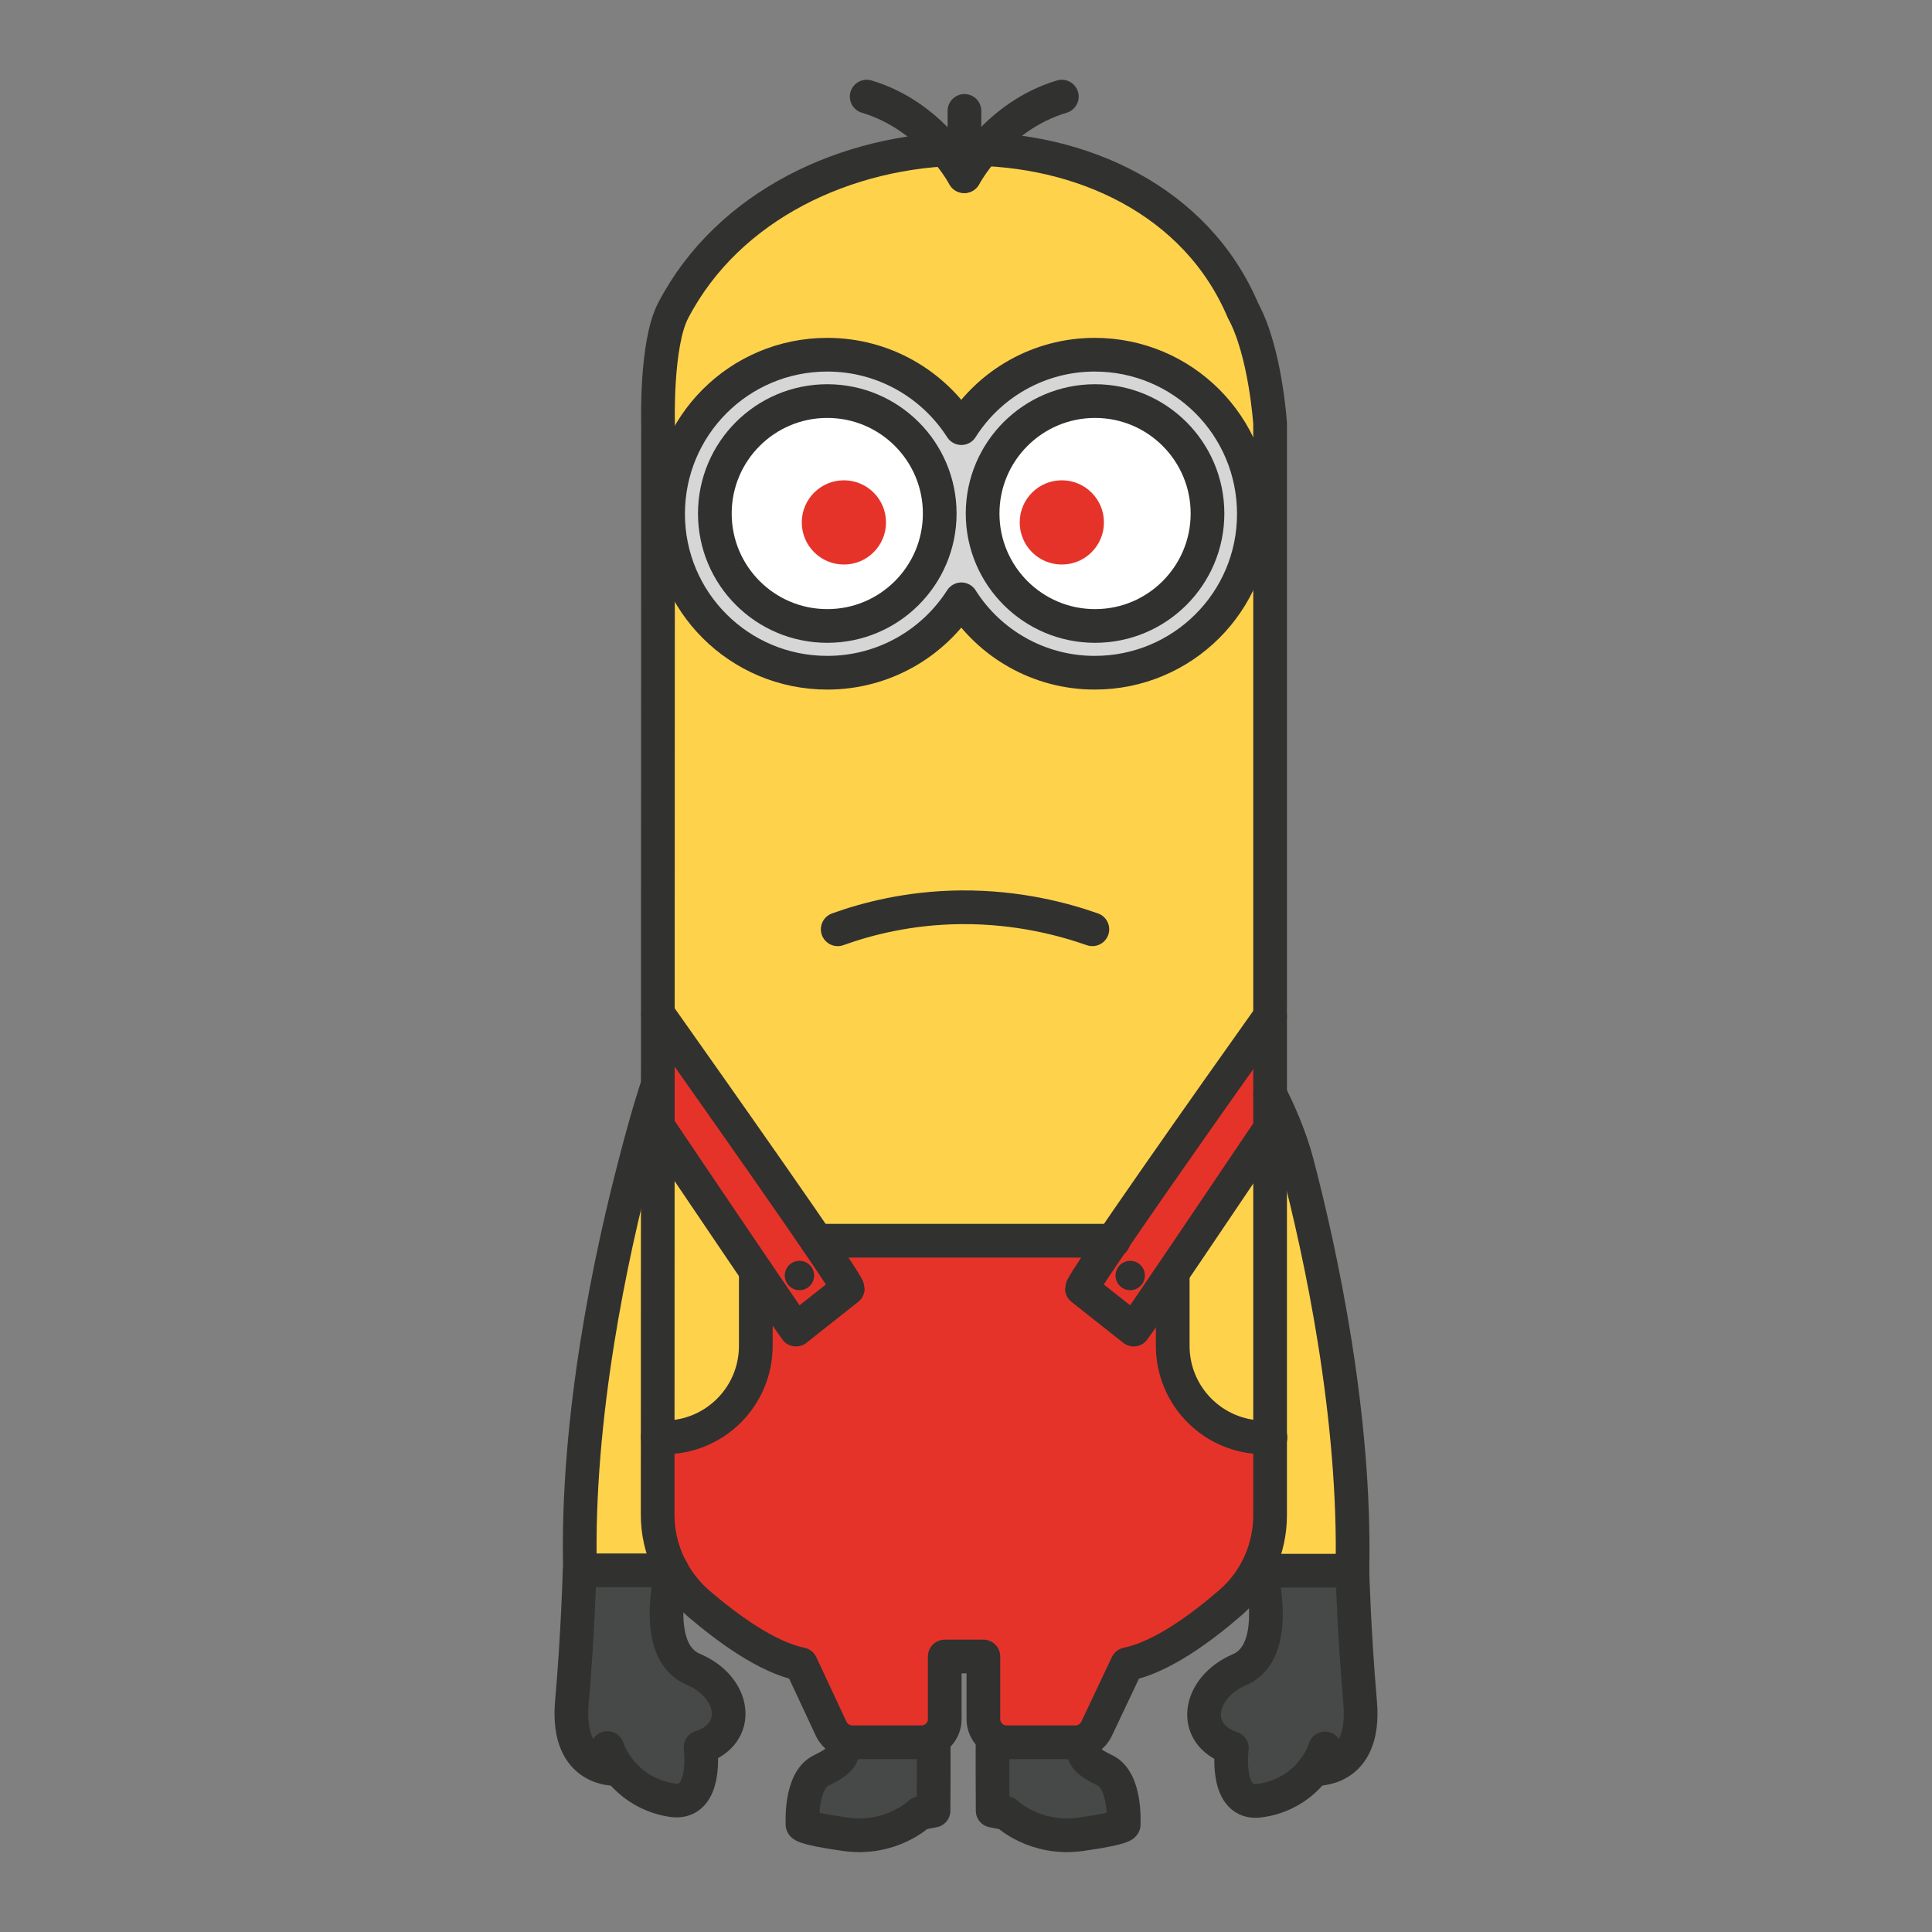 <?xml version="1.0" encoding="utf-8"?>
<!-- Generator: Adobe Illustrator 26.1.0, SVG Export Plug-In . SVG Version: 6.00 Build 0)  -->
<svg version="1.1" id="Livello_1" xmlns="http://www.w3.org/2000/svg" xmlns:xlink="http://www.w3.org/1999/xlink" x="0px" y="0px"
	 viewBox="0 0 500 500" style="enable-background:new 0 0 500 500;" xml:space="preserve">
<rect x="0" y="0" width="500" height="500" fill="#808080" stroke="none"/>
<style type="text/css">
	.st0{fill:#474848;}
	.st1{fill:#FFD24C;}
	.st2{fill:#FFFFFF;}
	.st3{fill:#D6D6D6;}
	.st4{fill:#E6332A;}
	.st5{fill:none;stroke:#313130;stroke-width:8.72;stroke-linecap:round;stroke-linejoin:round;stroke-miterlimit:10;}
	.st6{fill:#313130;}
</style>
<g>
	<path class="st0" d="M256.9,450.9c-0.1,0.5,0,17.7,0,17.7l3.6,0.7c0,0,7.3,7.1,19.3,5.4c12-1.7,11-2.6,11-2.6s0.7-11.2-4.8-13.9
		c-5.4-2.6-5.9-4-5.7-7.3"/>
	<path class="st0" d="M241.6,450.9c0.1,0.5,0,17.7,0,17.7l-3.6,0.7c0,0-7.3,7.1-19.3,5.4c-12-1.7-11-2.6-11-2.6s-0.7-11.2,4.8-13.9
		c5.4-2.6,5.9-4,5.7-7.3"/>
	<path class="st0" d="M151.2,406.5c0,0-3.2,25.7-3.3,36.9c-0.1,11.2,3.4,17,9.8,10.4c0,0,24.5,28.5,23.7,0c0,0,12-3.5,3.4-18
		c-8.6-14.5-14.7-7.9-11-28.8L151.2,406.5z"/>
	<path class="st0" d="M348.8,406.5c0,0,3.2,25.7,3.3,36.9c0.1,11.2-3.4,17-9.8,10.4c0,0-24.5,28.5-23.7,0c0,0-12-3.5-3.4-18
		c8.6-14.5,14.7-7.9,11-28.8L348.8,406.5z"/>
	<path class="st1" d="M328.7,285.4l-1.6,121.1l22.8,0C350,406.5,349.6,325.3,328.7,285.4z"/>
	<path class="st1" d="M169.8,285.4l1.6,121.1l-22.8,0C148.5,406.5,148.9,325.3,169.8,285.4z"/>
	<path class="st1" d="M328.7,392.1c0,8.7-3.7,17-10.3,22.7c-7.5,6.5-17.8,14.1-26.7,15.9l-7.9,16.7c-1,2.1-3.1,3.5-5.5,3.5h-17.8
		c-3.3,0-6-2.7-6-6v-16.2h-5h-5v16.2c0,3.3-2.7,6-6,6h-17.9c-2.4,0-4.5-1.4-5.5-3.5l-7.8-16.7c-8.8-1.8-19-9.3-26.5-15.7
		c-6.7-5.8-10.6-14.1-10.6-23l0.1-282.4c0,0-0.6-20.6,3.9-29.2c28.5-54.8,123.4-56.9,147.5,0c5.8,10.6,7,29.2,7,29.2L328.7,392.1z"
		/>
	<circle class="st2" cx="283.4" cy="132.9" r="28.1"/>
	<circle class="st2" cx="214.1" cy="132.9" r="28.1"/>
	<path class="st3" d="M283.3,91.7c-14.4,0-27.3,7.6-34.5,18.9c-7.3-11.3-20.2-18.9-34.8-18.9c-22.8,0-41.1,18.4-41.1,41.2
		c0,22.7,18.3,41.1,41.1,41.1c14.6,0,27.4-7.6,34.8-18.9c7.2,11.3,20.1,18.9,34.5,18.9c22.8,0,41.2-18.4,41.2-41.1
		C324.6,110.2,306.1,91.7,283.3,91.7z M214.1,162c-16.1,0-29-13-29-29c0-16.1,13-29.1,29-29.1s29.1,13.1,29.1,29.1
		C243.2,149,230.1,162,214.1,162z M283.3,162c-16.1,0-29-13-29-29c0-16.1,13-29.1,29-29.1c16.1,0,29.1,13.1,29.1,29.1
		C312.5,149,299.4,162,283.3,162z"/>
	<path class="st4" d="M195.6,321.1v29.7c0,0-3.3,21.5-25.4,21.2c0,0-15.7,41.6,37.1,58.7l9.1,20.2l25.1,0c0,0,3.8,2.8,3-22.2h10
		l0.2,17.4c0,0-0.5,4.7,8.8,4.7c9.3,0,14.8,0,14.8,0s6.1,0.8,13.4-20.2c0,0,33.2-5.2,36.1-31.4l0.9-27.3c0,0-33.1,2.3-27.1-50.9
		L195.6,321.1L195.6,321.1z"/>
	<path class="st4" d="M328.7,263c-14.1,19.8-48.7,68.9-48.7,70.5l13.4,10.6c1-1.2,24.1-35.4,35.2-51.9"/>
	<path class="st4" d="M170.3,262.4c13.7,19.4,49.1,69.5,49.1,71.1L206,344.1c-1-1.2-24.8-36.4-35.7-52.6v-0.1
		c-0.9-1.2-0.5-1.2-1.2-2.2"/>
	<path class="st5" d="M328.7,283.1c2.1,4.3,5.1,10.8,6.9,17.6c6.2,23.6,15.3,65.8,14.4,105.8h-23.8c0,0,5.6,20.9-5.4,25.6
		c-11.1,4.8-12.6,16.9-2,20.3c0,0-2,15,7.3,13.6c9.3-1.3,15-7.9,16.8-13.5"/>
	<circle class="st5" cx="283.4" cy="132.9" r="29.1"/>
	<circle class="st5" cx="214.1" cy="132.9" r="29.1"/>
	<path class="st5" d="M248.8,155.1c-7.3,11.4-20.1,19-34.7,19c-22.8,0-41.2-18.4-41.2-41.1c0-22.8,18.4-41.2,41.2-41.2
		c14.6,0,27.4,7.6,34.7,19c7.2-11.4,20-19,34.5-19c22.8,0,41.2,18.4,41.2,41.2c0,22.7-18.4,41.1-41.2,41.1
		C268.8,174.1,256,166.5,248.8,155.1z"/>
	<circle class="st4" cx="274.8" cy="135.2" r="10.9"/>
	<circle class="st4" cx="218.4" cy="135.2" r="10.9"/>
	<path class="st5" d="M170.2,372h1.7c13.1,0,23.7-10.6,23.7-23.7V329"/>
	<path class="st5" d="M328.7,392.1c0,8.7-3.7,17-10.3,22.7c-7.5,6.5-17.8,14.1-26.7,15.9l-7.9,16.7c-1,2.1-3.1,3.5-5.5,3.5h-17.8
		c-3.3,0-6-2.7-6-6v-16.2h-5h-5v16.2c0,3.3-2.7,6-6,6h-17.9c-2.4,0-4.5-1.4-5.5-3.5l-7.8-16.7c-8.8-1.8-19-9.3-26.5-15.7
		c-6.7-5.8-10.6-14.1-10.6-23l0.1-282.4c0,0-0.6-20.6,3.9-29.2c28.5-54.8,123.4-56.9,147.5,0c5.8,10.6,7,29.2,7,29.2L328.7,392.1z"
		/>
	<path class="st5" d="M303.5,329.5v18.8c0,13.1,10.6,23.7,23.7,23.7h1.6"/>
	<polyline class="st5" points="211.4,321.1 249.5,321.1 288.2,321.1 	"/>
	<path class="st5" d="M340.1,457.8c0,0,13.5,1.2,11.9-17.2s-2-34.1-2-34.1"/>
	<path class="st5" d="M169.9,281.7c0,0-2.4,7.2-5.4,18.9c-6.2,23.6-15.4,65.7-14.4,105.8h23.8c0,0-5.6,20.9,5.5,25.6
		c11.1,4.7,12.6,16.8,1.9,20.2c0,0,2,15-7.3,13.7c-9.3-1.4-14.9-8-16.8-13.5"/>
	<path class="st5" d="M159.9,457.8c0,0-13.5,1.2-11.9-17.2c1.6-18.4,2-34.1,2-34.1"/>
	<circle class="st6" cx="292.5" cy="330.1" r="3.8"/>
	<circle class="st6" cx="206.9" cy="330.1" r="3.8"/>
	<path class="st5" d="M256.9,450.9c-0.1,0.5,0,17.7,0,17.7l3.6,0.7c0,0,7.3,7.1,19.3,5.4c12-1.7,11-2.6,11-2.6s0.7-11.2-4.8-13.9
		c-5.4-2.6-5.9-4-5.7-7.3"/>
	<path class="st5" d="M241.6,450.9c0.1,0.5,0,17.7,0,17.7l-3.6,0.7c0,0-7.3,7.1-19.3,5.4c-12-1.7-11-2.6-11-2.6s-0.7-11.2,4.8-13.9
		c5.4-2.6,5.9-4,5.7-7.3"/>
	<path class="st5" d="M274.8,25c-17.1,5.1-25.2,20.6-25.2,20.6V28.7"/>
	<path class="st5" d="M224.3,25c17.1,5.1,25.2,20.6,25.2,20.6"/>
	<path class="st5" d="M328.7,263c-14.1,19.8-48.7,68.9-48.7,70.5l13.4,10.6c1-1.2,24.1-35.4,35.2-51.9"/>
	<path class="st5" d="M170.3,262.4c13.7,19.4,49.1,69.5,49.1,71.1L206,344.1c-1-1.2-24.8-36.4-35.7-52.6v-0.1
		c-0.9-1.2-0.5-1.2-1.2-2.2"/>
	<g>
		<path class="st5" d="M216.8,240.5c7.2-2.6,18.3-5.6,32-5.7c14.7-0.1,26.5,3.1,33.9,5.7"/>
	</g>
</g>
</svg>
